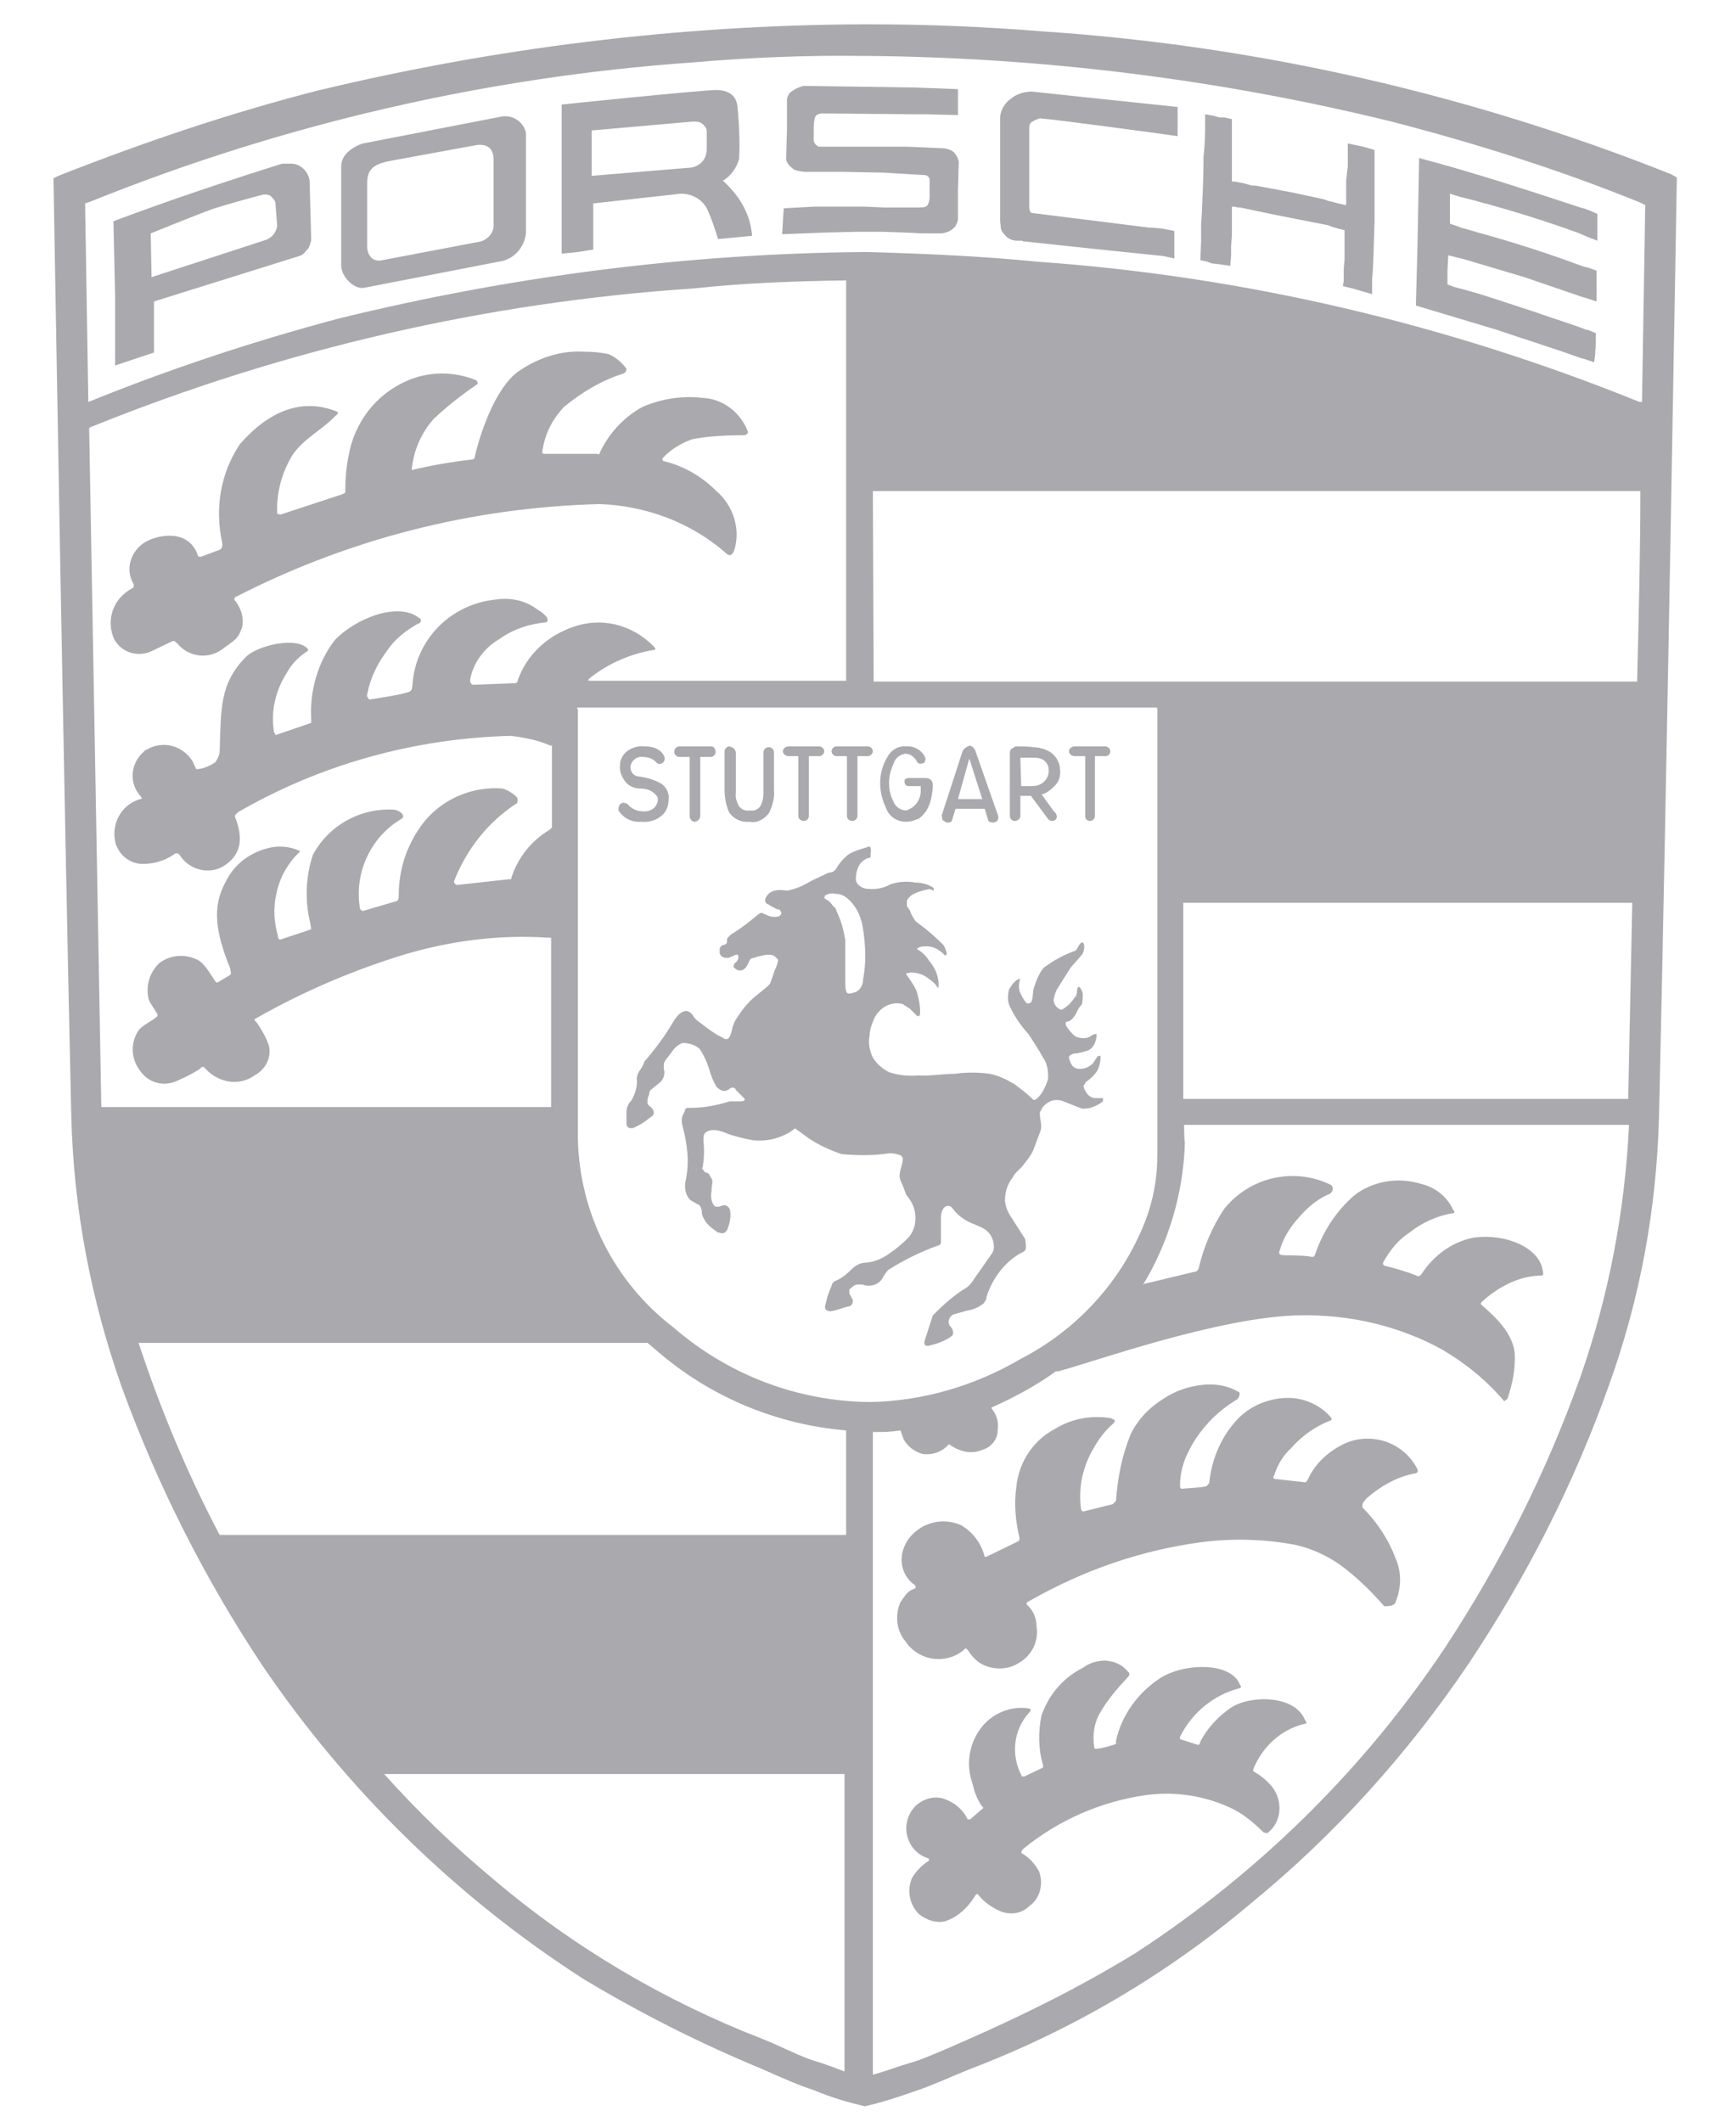 <?xml version="1.0" encoding="utf-8"?>
<!-- Generator: Adobe Illustrator 27.0.0, SVG Export Plug-In . SVG Version: 6.00 Build 0)  -->
<svg version="1.0" id="katman_1" xmlns="http://www.w3.org/2000/svg" xmlns:xlink="http://www.w3.org/1999/xlink" x="0px" y="0px"
	 viewBox="0 0 214.2 261.8" style="enable-background:new 0 0 214.2 261.8;" xml:space="preserve">
<desc>Created with Sketch.</desc>
<path fill="#aaa9ad" d="M106.4,3c-22.7,0.1-45.3,2.9-67.3,8.2C28.2,14,17.6,17.6,7.2,21.7l-0.6,0.3c0,0,1.3,77.5,2.2,115.9
	c0.3,11.3,2.4,22.4,6.2,33.2c4.4,12.1,10.2,23.6,17.3,34.3c10.5,15.5,24,28.7,39.7,38.8c7,4.2,14.3,7.9,21.8,11
	c2.5,1.1,4.7,2.1,6.6,2.7c2.1,0.9,4.2,1.5,6.3,2c2.2-0.5,4.3-1.2,6.3-1.9c2.1-0.7,4.2-1.7,6.7-2.7c12.6-4.8,24.3-11.7,34.6-20.4
	c10.4-8.5,19.4-18.5,26.9-29.6c7.2-10.8,13-22.2,17.3-34.3c3.9-10.8,5.9-21.9,6.2-33.2c0.9-38.5,2.2-115.9,2.2-115.9l-0.7-0.4
	C181.6,11.7,155.5,5.7,129,3.9C121.5,3.3,114.7,3,107.1,3H106.4L106.4,3z M106.4,6.9h0.6c21.8,0.2,43.5,2.9,64.7,8.1
	c10.4,2.7,20.6,5.9,30.7,10l0.6,0.3l-0.4,24.3h-0.3c-23.7-9.6-48.7-15.5-74.2-17.3c-7-0.7-14-1-21-1.2h-0.6
	c-21.8,0.2-43.5,3-64.7,8.2C31.3,42.1,21,45.5,10.9,49.6l-0.4-24.5l0.6-0.2C34.9,15.3,60,9.5,85.5,7.7C92.5,7.1,99.5,6.8,106.4,6.9
	L106.4,6.9z M99.2,10.6c-0.5,0.1-1,0.3-1.4,0.6c-0.4,0.2-0.6,0.6-0.7,1v3.8l-0.1,3.6c0,0.4,0.4,0.9,0.7,1.1c0.4,0.4,0.9,0.4,1.5,0.5
	h4.8l5,0.1l5,0.3c0.4,0,0.6,0.2,0.7,0.5v2c0,0.4,0,0.7-0.2,1.1c-0.1,0.3-0.4,0.4-1,0.4h-4.4l-2.4-0.1h-6.3l-3.7,0.2l-0.2,3.2
	l5.2-0.2l4-0.1h3.2l2.9,0.1l2,0.1h2.2c0.5,0,1.1-0.2,1.5-0.5c0.4-0.3,0.6-0.7,0.7-1.2v-3.6l0.1-3.6c-0.1-0.4-0.3-0.8-0.6-1.1
	c-0.3-0.3-0.7-0.4-1.2-0.5l-4.6-0.2H101l-0.3-0.2c-0.2-0.2-0.3-0.4-0.3-0.6v-1.3c0-0.5,0-1.1,0.2-1.6c0.1-0.2,0.4-0.4,0.9-0.4
	l11.2,0.1h1.6l3.9,0.1v-3.2l-5.2-0.2L99.2,10.6L99.2,10.6z M88.5,11.1c-1.9,0-19.2,1.8-19.2,1.8v18.4l2-0.2l1.9-0.3v-5.7L84,23.9
	c1.4,0,2.7,0.7,3.3,2c0.5,1.1,0.9,2.3,1.3,3.6l4.2-0.4c-0.1-1.2-0.4-2.3-0.9-3.3c-0.6-1.3-1.6-2.5-2.7-3.5c1-0.6,1.7-1.6,2-2.7
	c0.1-2.2,0-4.3-0.2-6.4C90.9,12.2,90.4,11.2,88.5,11.1z M127.3,11.3c-0.9,0-1.9,0.3-2.6,0.9c-0.7,0.5-1.2,1.3-1.3,2.2v12.9l0.1,0.9
	c0.1,0.4,0.3,0.6,0.5,0.8c0.3,0.4,0.7,0.6,1.3,0.7h0.8l0.2,0.1h0.2l8.4,0.9l8.7,0.9l1.3,0.3v-3.4l-1.5-0.3l-1.2-0.1h-0.3l-7.2-0.9
	l-7.2-0.9c-0.1,0-0.3,0-0.4-0.2l-0.1-0.4v-9.8c0-0.4,0-0.7,0.4-0.9c0.3-0.2,0.6-0.3,0.9-0.4c1.6,0.1,15,1.9,17,2.2v-3.6L133.9,12
	L127.3,11.3L127.3,11.3z M148.7,14.1V15c0,1.1,0,2.6-0.2,4.3c0,2.3-0.1,4.6-0.2,6.9l-0.1,1.5v2.2l-0.1,2.2l0.9,0.2l0.5,0.2l0.9,0.1
	l1.4,0.2l0.1-1.3v-1.1l0.1-1.3v-3.6c0.2,0,0.5,0,0.7,0.1h0.3l4.3,0.9l6.6,1.3l0.5,0.2l0.7,0.2l0.8,0.2V32l-0.1,1.2v1.4l-0.1,0.7
	l1.2,0.3l0.7,0.2l0.7,0.2l1,0.3v-1.8c0.2-2.2,0.2-4.5,0.3-7.2v-8.8l-1.4-0.4l-1.9-0.4v2.8l-0.2,1.8v3h-0.1l-0.9-0.2l-0.7-0.2
	l-0.5-0.1l-0.5-0.2l-4.2-0.9l-4.3-0.8h-0.4l-1.1-0.3l-1.1-0.2h-0.3v-7.7l-0.9-0.2h-0.6l-0.7-0.2L148.7,14.1L148.7,14.1z M61.8,14.4
	l-17,3.3c-1.3,0.4-2.7,1.4-2.7,2.8v12.3c0,1.3,1.6,3,2.9,2.7l17-3.3c1.6-0.4,2.7-1.8,2.9-3.4V16.4C64.6,15,63.2,14.1,61.8,14.4
	C61.9,14.4,61.9,14.4,61.8,14.4L61.8,14.4z M85.5,15c0.5,0,0.9,0,1.3,0.4c0.3,0.3,0.4,0.5,0.4,0.9v2.1c0,0.6-0.2,1.2-0.6,1.6
	c-0.4,0.4-1,0.7-1.6,0.7l-6,0.5l-6,0.5v-5.6L85.5,15L85.5,15z M58.8,17.9c1.6-0.2,2.1,0.7,2.1,1.8v7.9c0.1,1-0.6,1.9-1.6,2.2
	l-12.1,2.3c-1.2,0.3-1.9-0.6-1.9-1.7v-7.8c0-1.6,0.7-2.3,2.6-2.7C47.9,19.9,58.8,17.9,58.8,17.9z M175.1,19.5l-0.2,10.8l-0.2,7.4
	l10,3c3.2,1.1,6.8,2.2,10.4,3.5l0.4,0.1l1.2,0.4c0.2-1.3,0.2-2.3,0.2-3.6l-1-0.4h-0.2l-0.2-0.1c-1.8-0.7-3.9-1.3-5.8-2l-6.1-2
	l-1.3-0.4l-1.4-0.4l-1.5-0.4l-0.8-0.3v-1.8l0.1-1.8l2,0.5l7.4,2.2l7,2.4l0.7,0.2l1.2,0.4v-3.8l-1.1-0.4l-0.5-0.1
	c-4.3-1.6-8.6-3-13-4.2l-1-0.3l-1.1-0.3l-0.5-0.2l-0.9-0.3v-3.7l1.3,0.4l1.6,0.4l1.4,0.4h0.1c3.9,1.1,7.8,2.3,11.6,3.7l0.9,0.4
	l1.3,0.5v-3.3l-0.9-0.4l-0.8-0.3h-0.1C188.6,23.5,181.9,21.3,175.1,19.5z M36,20.2h-1.2c-7,2.2-13.9,4.5-20.8,7.1l0.2,9.2v8.6
	l4.8-1.6v-6.3l17.9-5.6c0.4-0.1,0.7-0.4,0.9-0.7c0.3-0.2,0.4-0.6,0.5-0.9c0-0.1,0.1-0.3,0.1-0.4l-0.2-7.3c-0.1-0.7-0.5-1.4-1.2-1.8
	C36.7,20.3,36.3,20.2,36,20.2z M32.5,24h0.2c0.4,0,0.7,0.1,0.9,0.4c0.3,0.3,0.4,0.5,0.4,0.9l0.2,2.6c-0.1,0.5-0.3,0.9-0.6,1.2
	c-0.3,0.3-0.7,0.5-1.1,0.6l-13.8,4.5l-0.1-5.4c0,0,5.4-2.2,7.6-3C28.3,25.1,32.5,24,32.5,24z M104.4,34.6V84H72.8
	c-0.4,0-0.2-0.2,0.2-0.5c2.2-1.7,4.8-2.8,7.6-3.3c0.3,0,0.4-0.1,0-0.5c-2.7-2.7-6.5-3.6-10-2.3c-3.1,1.1-5.6,3.4-6.7,6.5
	c0,0.3-0.2,0.4-0.4,0.4l-5.1,0.2c-0.3,0-0.4-0.4-0.4-0.6c0.4-2.2,1.8-4,3.7-5.1c1.7-1.2,3.6-1.8,5.6-2h0.1c0.2-0.1,0.2-0.4,0.1-0.6
	c-0.3-0.4-0.7-0.7-1.2-1C64.7,74,62.8,73.7,61,74c-5.4,0.6-9.7,4.9-10.1,10.4c-0.1,0.6,0,0.8-0.5,1c-1.3,0.4-3.5,0.7-4.7,0.9
	c-0.2,0.1-0.5-0.4-0.4-0.6c0.4-2.1,1.3-3.9,2.6-5.6c0.9-1.3,2.2-2.3,3.6-3.1c0.4-0.1,0.5-0.4,0.4-0.6c-2.7-2.4-8.3,0.1-10.6,2.6
	c-2.1,2.7-3.1,6.3-2.9,9.7v0.5L34,90.7l-0.2-0.4c-0.4-2.6,0.2-5.1,1.6-7.3c0.6-1.1,1.5-2,2.6-2.7v-0.2c-1.3-1.6-6.1-0.5-7.6,0.9
	c-3.4,3.4-3.1,6.6-3.3,11.8c0,0.3-0.4,1.2-0.6,1.3c-0.6,0.4-1.3,0.7-2,0.8h-0.3l-0.4-0.9c-1.2-2-3.7-2.7-5.7-1.5
	c-0.2,0-0.3,0.2-0.4,0.3c-1.6,1.4-1.8,3.8-0.4,5.4c0.2,0.2,0.3,0.4,0,0.4c-2.4,0.7-3.7,3.2-3,5.6c0,0.1,0,0.1,0.1,0.2
	c0.5,1.3,1.8,2.2,3.2,2.2c1.4,0,2.8-0.4,3.9-1.2c0.2-0.2,0.4-0.1,0.6,0c1.2,2,3.8,2.6,5.6,1.4c1.8-1.2,2.5-3,1.3-6
	c-0.1-0.2,0.2-0.4,0.4-0.6c10.2-5.9,21.8-9.1,33.6-9.4c1.7,0.2,3.3,0.5,4.9,1.2h0.2v10.1l-0.3,0.3c-2.2,1.3-3.9,3.4-4.7,5.9
	c0,0.2,0,0.2-0.4,0.2l-6.3,0.7c-0.2,0-0.4-0.3-0.4-0.4c1.5-3.9,4.2-7.4,7.8-9.7c0.1-0.2,0.1-0.5,0-0.7c-0.5-0.5-1.1-0.9-1.8-1.1
	c-3.6-0.3-7.2,1.2-9.5,3.9c-2.2,2.7-3.3,5.9-3.3,9.3c0,0.3,0,0.6-0.3,0.7l-4.1,1.2c-0.2,0-0.4-0.2-0.4-0.4c-0.7-4.4,1.4-8.8,5.2-11
	c0.5-0.4-0.4-1.1-1.1-1.1c-4.1-0.2-8,2-9.9,5.6c-0.9,2.7-1,5.7-0.3,8.5c0,0.3,0.2,0.7,0,0.7l-3.6,1.2c-0.2,0.1-0.4,0-0.4-0.4
	c-0.5-1.7-0.6-3.5-0.2-5.2c0.4-2,1.4-3.8,2.9-5.2V105c-1.3-0.6-2.8-0.7-4.1-0.3c-2.2,0.6-4,2-5,4c-1.8,3.2-1.3,6.3,0.5,10.8
	c0,0.3,0.2,0.6,0,0.8l-1.5,0.9c-0.1,0.1-0.3,0-0.4-0.2c-0.6-0.9-1.3-2.2-2.2-2.6c-1.5-0.7-3.2-0.6-4.6,0.4c-1.3,1.2-1.8,3-1.3,4.7
	l1,1.6c0.1,0.1,0,0.4-0.1,0.4c-0.6,0.5-1.5,0.9-2.1,1.5c-1.1,1.5-1.1,3.5,0,5c1,1.6,3,2.2,4.8,1.3c0.9-0.4,1.7-0.8,2.5-1.3
	c0.3-0.2,0.4-0.5,0.7-0.3c0.6,0.7,1.4,1.3,2.4,1.6c1.3,0.4,2.7,0.2,3.8-0.6c1.3-0.7,2.1-2.1,1.8-3.6c-0.3-1-0.9-2-1.5-2.9
	c-0.4-0.4-0.4-0.4,0-0.6c5.6-3.2,11.7-5.8,17.8-7.7c5.9-1.8,12-2.6,18.1-2.2h0.4v20.9H12.5l-1.5-83.8l0.2-0.1
	c23.7-9.6,48.8-15.4,74.3-17.1C92,34.9,98,34.7,104.4,34.6z M72.2,43.4c-2.9-0.2-5.7,0.7-8.2,2.4c-3,2.1-4.9,8.2-5.4,10.5
	c0,0.2-0.1,0.4-0.4,0.4c-2.5,0.3-4.9,0.7-7.4,1.3c0.2-2.4,1.2-4.6,2.7-6.3c1.7-1.6,3.5-3,5.4-4.3c0.1-0.1,0-0.4-0.2-0.5
	c-2.7-1.1-5.8-1.1-8.5,0.1c-3.9,1.7-6.5,5.2-7.2,9.3c-0.3,1.4-0.4,3-0.4,4.5l-0.4,0.2l-7.6,2.5l-0.4-0.1c-0.1-2.5,0.5-4.9,1.8-7.1
	c1.3-2.1,3.7-3.2,5.4-5c0.2-0.1,0.4-0.4,0.2-0.5c-4.4-1.8-8.5,0-12,4c-2.4,3.6-3.1,7.9-2.2,12.1c0.1,0.4,0,0.7-0.2,0.9l-2.4,0.9
	c-0.2,0-0.4,0-0.4-0.2c-1.1-3.2-4.8-2.6-6.5-1.6c-1.8,1.1-2.5,3.4-1.4,5.2c0,0.3,0,0.4-0.2,0.5c-2.3,1.2-3.3,3.9-2.2,6.3
	c0.9,1.6,2.8,2.2,4.5,1.5l2.7-1.3h0.3c0,0,0,0.2,0.2,0.2c1.4,1.8,4,2.2,5.9,0.6c1.2-0.9,1.7-1,2.2-2.6c0.2-1.2-0.2-2.3-0.9-3.2
	c-0.2,0,0-0.4,0-0.4c14-7.2,29.3-11.1,45-11.5c5.6,0.2,11.1,2.2,15.4,5.9c0.2,0.2,0.4,0.4,0.7,0.4c0.3-0.1,0.4-0.4,0.5-0.6
	c0.8-2.6-0.1-5.5-2.2-7.3c-1.8-1.8-4-3.1-6.5-3.7c-0.2,0-0.2-0.4-0.1-0.4c0.9-1,2.2-1.8,3.6-2.3c2.1-0.4,4.2-0.5,6.5-0.5
	c0.1,0,0.4-0.2,0.4-0.4c-0.9-2.4-3.1-4.1-5.6-4.2c-2.5-0.3-5.1,0.1-7.4,1.1c-2.4,1.3-4.3,3.4-5.4,5.9L73.7,56h-6.5
	c-0.1,0-0.3,0-0.3-0.2c0.3-2.2,1.2-4,2.7-5.6c2.2-1.8,4.7-3.3,7.3-4.1c0.3-0.1,0.4-0.4,0.4-0.6c-0.6-0.8-1.3-1.4-2.2-1.8
	C74.2,43.5,73.2,43.4,72.2,43.4L72.2,43.4z M202.5,52.8v4.8h-0.8h0.8V52.8z M107.7,60.6h94.7c0,7.4-0.2,15.2-0.4,23.5h-94.2
	L107.7,60.6L107.7,60.6z M71.2,87.3h71.4c0.2,0,0.2,0.1,0.2,0.2v55c0,2.9-0.5,5.6-1.5,8.2c-2.9,7.4-8.4,13.4-15.4,17
	c-5.6,3.3-12.1,5.2-18.6,5.3c-9-0.1-17.5-3.4-24.2-9.2c-7.3-5.6-11.6-14.1-11.8-23.3V87.6L71.2,87.3z M146,87.5v0.4V87.5z
	 M201.9,87.5l-0.4,20.6h-0.8h0.9C201.6,108.1,201.9,87.5,201.9,87.5z M119.7,92c-0.4,0.1-0.9,0.4-1,0.9l-2.5,7.7l0.1,0.6l0.5,0.3
	c0.4,0,0.6,0,0.7-0.4l0.4-1.3h3.6l0.4,1.3c0,0.3,0.4,0.4,0.6,0.4c0.2,0,0.5-0.1,0.6-0.3c0.1-0.2,0.1-0.5,0-0.7l-2.7-7.7
	C120.3,92.4,120,92.1,119.7,92L119.7,92z M97.3,92.1c-0.4,0-0.7,0.3-0.7,0.6s0.3,0.6,0.7,0.6h1.2v7.4c0,0.4,0.4,0.6,0.7,0.6
	s0.6-0.3,0.6-0.6v-7.4h1.3c0.3,0,0.6-0.3,0.6-0.6s-0.3-0.6-0.6-0.6C101,92.1,97.3,92.1,97.3,92.1z M103.2,92.1
	c-0.3,0-0.6,0.3-0.6,0.6s0.3,0.6,0.6,0.6h1.3v7.4c0,0.4,0.4,0.6,0.7,0.6s0.6-0.3,0.6-0.6v-7.4h1.3c0.3,0,0.6-0.3,0.6-0.6
	s-0.3-0.6-0.6-0.6H103.2z M111.8,92.1c-1-0.1-1.9,0.5-2.3,1.3c-0.6,1-0.9,2.1-0.9,3.2c0,1.2,0.3,2.2,0.8,3.3
	c0.4,0.9,1.3,1.5,2.4,1.5c0.6,0,1.1-0.2,1.6-0.4c0.8-0.6,1.3-1.5,1.5-2.5c0.1-0.5,0.2-1.1,0.2-1.6c0-0.4-0.2-0.9-0.9-0.9h-2
	c-0.5,0-0.6,0.2-0.6,0.4c0,0.4,0.2,0.6,0.5,0.6h1.5v0.4c0.1,1.2-0.7,2.3-1.8,2.6c-0.7,0-1.4-0.5-1.6-1.2c-0.4-0.7-0.5-1.5-0.5-2.3
	c0-0.9,0.3-1.7,0.6-2.4c0.2-0.6,0.8-1,1.4-1.1c0.6,0,1.1,0.4,1.4,0.9c0.1,0.3,0.4,0.4,0.7,0.3c0.3,0,0.4-0.4,0.4-0.6
	C113.9,92.7,112.9,92,111.8,92.1z M132.6,92.1c-0.4,0-0.7,0.3-0.7,0.6s0.3,0.6,0.7,0.6h1.3v7.4c0,0.4,0.3,0.6,0.6,0.6
	s0.6-0.3,0.6-0.6v-7.4h1.3c0.4,0,0.6-0.3,0.6-0.6s-0.3-0.6-0.6-0.6H132.6z M79.6,92.1c-0.7-0.1-1.5,0.1-2.1,0.5
	c-0.6,0.4-1,1.1-1,1.8c-0.1,0.7,0.2,1.5,0.7,2.1c0.4,0.5,1.1,0.8,1.8,0.8c0.9,0,1.6,0.3,2.1,1c0.2,0.4,0,0.9-0.3,1.3
	c-0.4,0.4-1,0.6-1.6,0.5c-0.6,0-1.2-0.3-1.6-0.7c-0.2-0.3-0.6-0.4-0.9-0.3c-0.4,0.2-0.4,0.7-0.4,0.9c0.6,0.9,1.6,1.5,2.8,1.4
	c1,0.1,2-0.2,2.7-0.9c0.5-0.5,0.7-1.2,0.7-1.9c0.1-0.7-0.3-1.5-0.9-1.9c-0.9-0.5-1.9-0.8-2.9-0.9c-0.6-0.1-1-0.7-0.9-1.3
	c0.2-0.8,0.9-1.2,1.5-1.1c0.6,0,1.3,0.2,1.7,0.7c0.4,0.4,1,0,1-0.4C82.1,93.3,81.5,92.1,79.6,92.1z M83.8,92.1
	c-0.3,0-0.6,0.3-0.6,0.6c0,0,0,0.1,0,0.1c0,0.3,0.3,0.6,0.6,0.6h1.3v7.3c0,0.4,0.3,0.7,0.6,0.7c0.4,0,0.7-0.4,0.7-0.7v-7.3h1.3
	c0.3,0,0.6-0.3,0.6-0.6c0-0.3-0.2-0.7-0.5-0.7c0,0-0.1,0-0.1,0H83.8z M125.3,92.1l-0.5,0.3c-0.1,0.1-0.2,0.3-0.2,0.4v7.8
	c0,0.4,0.2,0.6,0.5,0.7h0.1c0.4,0,0.7-0.3,0.7-0.6v-2.5h1.3l2,2.7c0.2,0.3,0.4,0.4,0.6,0.4c0.4,0,0.6-0.3,0.6-0.5
	c0-0.2-0.1-0.5-0.3-0.6l-1.6-2.2h0.2c0.5-0.2,0.9-0.5,1.3-0.9c0.6-0.5,0.9-1.3,0.8-2.1c0-0.9-0.5-1.7-1.2-2.2
	c-0.7-0.4-1.4-0.6-2.2-0.6C127.4,92.1,125.3,92.1,125.3,92.1z M90,92.1c-0.3,0-0.6,0.3-0.6,0.6c0,0,0,0.1,0,0.1v4.7
	c0,0.9,0.2,2,0.6,2.8c0.6,0.8,1.5,1.2,2.5,1.1c0.9,0.2,1.8-0.3,2.4-1.1c0.4-0.9,0.7-1.8,0.6-2.8v-4.7c0-0.3-0.3-0.6-0.6-0.6
	c0,0-0.1,0-0.1,0c-0.3,0-0.6,0.3-0.6,0.6v5c0,0.6-0.1,1.2-0.4,1.7c-0.3,0.4-0.8,0.6-1.3,0.5c-0.5,0.1-1-0.1-1.3-0.5
	c-0.3-0.5-0.5-1.1-0.4-1.7v-5C90.7,92.5,90.5,92.2,90,92.1C90.1,92.2,90,92.2,90,92.1L90,92.1z M125.9,93.5h1.7c0.5,0,1,0.1,1.3,0.4
	c0.4,0.4,0.5,0.7,0.5,1.2c0,1.1-0.9,1.9-2,1.9H126L125.9,93.5L125.9,93.5z M119.6,93.6l1.6,5h-3L119.6,93.6z M107.1,104.5
	c-0.9,0.3-1.8,0.5-2.5,1c-0.6,0.5-1.1,1.1-1.5,1.8c-0.1,0.1-0.2,0.2-0.4,0.3l-0.5,0.1l-1.9,0.9c-0.6,0.3-1.2,0.7-1.8,0.9
	c-0.5,0.2-0.9,0.3-1.4,0.4c-1.1-0.2-2.3-0.1-2.7,1.1c0,0.3,0.1,0.5,0.4,0.6c0.2,0.1,0.3,0.2,0.5,0.3l0.6,0.3c0.2,0,0.3,0,0.4,0.2
	l0.1,0.2v0.1c0,0.2-0.3,0.4-0.4,0.4c-0.6,0.1-1.1,0-1.6-0.3h-0.1c-0.2-0.2-0.5-0.2-0.7,0c-1.1,0.9-2.2,1.8-3.4,2.5l-0.4,0.4
	l-0.1,0.2v0.3c0,0.3-0.3,0.4-0.5,0.4c-0.2,0.1-0.4,0.3-0.4,0.5v0.5c0.1,0.4,0.4,0.6,0.9,0.6h0.2l0.9-0.4H91l0.1,0.1v0.4
	c-0.1,0.2-0.2,0.4-0.4,0.5c-0.2,0.3-0.3,0.5,0,0.7c0.4,0.4,1,0.3,1.3-0.1c0.2-0.2,0.3-0.5,0.4-0.7c0.1-0.3,0.3-0.5,0.6-0.5
	c0.5-0.2,1.1-0.3,1.6-0.4c0.4,0,0.8,0,1.1,0.3l0.3,0.3v0.2c-0.1,0.4-0.2,0.7-0.4,1.1l-0.3,0.9l-0.3,0.8l-0.4,0.4l-1.6,1.3
	c-0.9,0.8-1.5,1.6-2.2,2.7c-0.2,0.3-0.3,0.6-0.4,0.9c-0.2,0.9-0.4,2-1.3,1.3c-0.9-0.4-1.8-1.1-2.7-1.8c-0.3-0.2-0.7-0.5-0.9-0.9
	c-0.9-1.3-2,0-2.5,0.9c-1,1.7-2.2,3.3-3.5,4.8c-0.1,0.4-0.3,0.7-0.5,1c-0.3,0.4-0.5,0.9-0.4,1.4c0,0.9-0.3,1.7-0.7,2.4
	c-0.4,0.4-0.6,0.9-0.6,1.4v1.4c0,0.4,0.2,0.6,0.5,0.6h0.3c0.7-0.3,1.4-0.7,2.1-1.3l0.3-0.2c0.2-0.2,0.2-0.5,0.1-0.7l-0.1-0.2
	l-0.2-0.2c-0.1-0.1-0.3-0.2-0.4-0.4v-0.6l0.2-0.6c0-0.2,0.1-0.5,0.3-0.6l1.1-0.9c0.4-0.4,0.6-1.1,0.4-1.6v-0.5
	c0-0.3,0.1-0.4,0.3-0.7l0.7-0.9c0.3-0.5,0.8-0.9,1.3-1.1c0.8,0,1.5,0.2,2.1,0.7c0.5,0.7,0.9,1.6,1.2,2.5c0.2,0.8,0.5,1.5,0.9,2.2
	c0.4,0.4,0.9,0.7,1.4,0.4l0.3-0.2l0.2-0.1c0.2,0,0.4,0,0.5,0.3l0.9,0.9c0.4,0.3,0.1,0.5-0.3,0.5h-1.4c-1.5,0.5-3.2,0.8-4.8,0.8h-0.3
	c-0.3,0-0.4,0.2-0.4,0.4l-0.1,0.2l-0.2,0.4c-0.1,0.4-0.1,0.8,0,1.2c0.6,2.2,0.9,4.5,0.4,6.8c-0.2,0.9,0,1.8,0.6,2.4l0.7,0.4l0.4,0.2
	c0.2,0.3,0.3,0.5,0.3,0.9c0,0.4,0.3,0.9,0.5,1.2c0.4,0.5,0.9,0.9,1.5,1.3h0.2c0.4,0.2,0.7,0,0.9-0.3c0.3-0.7,0.5-1.5,0.4-2.3
	c0-0.4-0.3-0.7-0.7-0.8l-0.4,0.1l-0.3,0.1h-0.4c-0.2-0.1-0.3-0.3-0.4-0.5c-0.2-0.5-0.2-1-0.1-1.5v-0.3l0.1-0.7c0-0.2,0-0.4-0.2-0.6
	c-0.2-0.4-0.2-0.5-0.5-0.6c-0.2,0-0.3-0.1-0.4-0.3c-0.2-0.2-0.2-0.3-0.1-0.4c0.2-1.1,0.2-2.2,0.1-3.3c0-0.4,0-0.7,0.2-0.9
	c0.8-0.7,2.1-0.2,2.8,0.1c1.1,0.4,2.1,0.6,3.1,0.8c1.8,0.2,3.6-0.3,5-1.3c0.1-0.1,0.1-0.2,0.3-0.1l1.5,1.1c1.3,0.9,2.7,1.5,4.1,2
	c2,0.2,3.9,0.2,6-0.1c0.4,0,1,0.1,1.4,0.3l0.2,0.3c0,0.8-0.4,1.4-0.4,2.2c0,0.4,0.2,0.8,0.4,1.2l0.4,1.1l0.3,0.4
	c1.1,1.4,1.2,3.5,0,4.9c-0.7,0.7-1.5,1.4-2.4,2c-0.8,0.6-1.8,1-2.8,1.1c-0.7,0-1.3,0.3-1.8,0.8c-0.6,0.6-1.2,1.1-1.9,1.4
	c-0.3,0.1-0.6,0.4-0.6,0.7c-0.4,0.8-0.6,1.6-0.8,2.5c-0.1,0.4,0.3,0.6,0.7,0.6c0.7-0.1,1.4-0.4,2.2-0.6c0.4,0,0.6-0.5,0.5-0.9
	l-0.1-0.1l-0.3-0.6v-0.5c0.2-0.1,0.3-0.3,0.5-0.4c0.2-0.2,0.5-0.2,0.7-0.2h0.4c1,0.4,2.2,0,2.6-1c0,0,0,0,0,0
	c0.2-0.3,0.4-0.6,0.6-0.8c1.9-1.2,3.9-2.2,6.1-3c0.2,0,0.4-0.2,0.4-0.4v-3.1c0-0.5,0.2-1.4,0.9-1.4c0.3,0,0.5,0.2,0.6,0.4
	c0.7,0.9,1.6,1.5,2.7,1.9l0.9,0.4c0.8,0.4,1.3,1.1,1.4,2c0.1,0.5,0,0.9-0.3,1.3l-2.1,3c-0.3,0.5-0.7,1-1.3,1.3
	c-1.4,0.9-2.6,2-3.8,3.2l-1,3.1c-0.2,0.6,0.2,0.8,0.7,0.6c0.9-0.2,1.6-0.5,2.3-0.9l0.4-0.3c0.1-0.1,0.1-0.3,0.1-0.4
	c0-0.3-0.2-0.6-0.4-0.8c-0.2-0.3-0.2-0.7,0-1c0.1-0.2,0.3-0.3,0.4-0.4l1.8-0.5c0.7-0.1,1.4-0.4,2-0.9c0.1-0.2,0.2-0.3,0.3-0.5v-0.2
	c0.7-2.3,2.3-4.5,4.5-5.6c0.3-0.1,0.4-0.4,0.4-0.7l-0.1-0.9l-1.6-2.5c-0.5-0.7-0.8-1.4-0.9-2.2c0-0.9,0.2-1.7,0.6-2.4l0.4-0.6
	c0.3-0.6,0.9-0.9,1.3-1.5c0.4-0.5,0.9-1.1,1.2-1.8l0.9-2.4c0.2-0.7-0.1-1.4-0.1-2.1c0-0.3,0.2-0.4,0.3-0.7c0.3-0.4,0.7-0.7,1.2-0.9
	c0.5-0.1,1-0.1,1.4,0.1l2.3,0.9c0.4,0,0.9,0,1.3-0.2c0.4-0.1,0.9-0.4,1.3-0.7v-0.4h-1.1c-0.4-0.1-0.7-0.3-0.9-0.6
	c-0.2-0.3-0.4-0.6-0.4-0.9l0.3-0.5c0.6-0.4,1.1-0.9,1.4-1.4c0.3-0.6,0.4-1.2,0.4-1.8h-0.3c-0.4,0.4-0.5,0.9-1,1.2
	c-0.4,0.3-0.9,0.4-1.3,0.4c-0.3,0-0.6-0.1-0.9-0.4c-0.2-0.3-0.3-0.6-0.4-0.9c-0.1-0.4,0.4-0.5,0.6-0.6c0.6,0,1.2-0.2,1.8-0.4
	c0.4-0.2,0.6-0.5,0.8-0.9c0.1-0.3,0.2-0.6,0.2-0.9c0-0.2,0-0.3-0.1-0.2c-0.4,0-0.6,0.3-0.9,0.4c-0.5,0.2-1.1,0.1-1.6-0.1
	c-0.5-0.4-0.9-0.9-1.2-1.4v-0.4c0.6,0,1.1-0.6,1.4-1.3l0.2-0.4l0.4-0.5c0.1-0.4,0.1-0.8,0.1-1.2c0-0.3-0.2-0.7-0.4-0.9H133
	c-0.2,0.4,0,0.9-0.4,1.3c-0.3,0.4-0.6,0.8-1,1.1c-0.3,0.2-0.5,0.4-0.7,0.4c-0.5-0.2-0.8-0.6-0.9-1.1c0-0.4,0.2-1,0.4-1.4l1.7-2.7
	l1.4-1.6c0.3-0.4,0.4-1.3,0.1-1.5c-0.4-0.1-0.6,0.8-0.9,1c-1.4,0.5-2.7,1.2-3.9,2.1c-0.6,0.7-0.9,1.5-1.2,2.4
	c-0.2,0.5-0.1,1.2-0.3,1.7c0,0.2-0.4,0.4-0.6,0.3c-0.4-0.4-0.7-1-0.9-1.5c-0.1-0.4-0.1-0.8,0-1.3c0.1-0.2,0-0.3-0.1-0.2
	c-0.6,0.3-0.9,0.8-1.2,1.3c-0.2,0.8-0.2,1.6,0.2,2.3c0.6,1.2,1.3,2.2,2.2,3.2c0.6,0.9,1.3,2,1.8,2.9c0.5,0.7,0.7,1.7,0.6,2.7
	c-0.3,0.9-0.7,1.8-1.4,2.4c0,0-0.3,0.2-0.4,0.1c-0.7-0.7-1.5-1.3-2.3-1.9c-1-0.6-2-1.1-3.1-1.3c-1.4-0.2-2.9-0.2-4.3,0
	c-1.5,0-3,0.3-4.5,0.2c-1.2,0.1-2.4,0-3.6-0.4c-0.8-0.4-1.5-1-2-1.8c-0.4-0.8-0.6-1.8-0.4-2.7c0-0.8,0.3-1.5,0.6-2.2
	c0.3-0.6,0.8-1.1,1.3-1.4c0.7-0.4,1.5-0.5,2.2-0.3l0.9,0.6c0.3,0.3,0.6,0.6,0.9,0.9l0.3-0.1c0.1-1-0.1-2-0.4-3
	c-0.3-0.7-0.8-1.4-1.3-2.1c0-0.2,0.4-0.1,0.5-0.2c0.8,0,1.6,0.2,2.2,0.7c0.4,0.3,0.9,0.6,1.2,1.2l0.1-0.1c0.1-1.2-0.4-2.4-1.2-3.3
	c-0.3-0.5-0.8-1-1.3-1.3c-0.4-0.1,0.2-0.4,0.5-0.4c0.6-0.1,1.3,0,1.8,0.3l0.6,0.4l0.4,0.4c0.1,0,0.3-0.2,0.2-0.3
	c-0.1-0.4-0.2-0.7-0.4-1c-0.9-0.9-1.9-1.8-3-2.6l-0.4-0.3c-0.3-0.4-0.6-0.9-0.7-1.3l-0.4-0.6v-0.7c0.4-0.6,0.6-0.7,1.3-1
	c0.5-0.2,1-0.3,1.5-0.4l0.5,0.2c0,0,0.1-0.3-0.1-0.4c-0.6-0.4-1.4-0.6-2.2-0.6c-1-0.2-2-0.1-3,0.2c-0.7,0.4-1.5,0.6-2.2,0.6
	c-0.5,0-1.1,0-1.5-0.3c-0.3-0.2-0.6-0.5-0.6-0.9c0-0.5,0.1-1.2,0.4-1.7c0.2-0.4,0.6-0.7,1-0.9c0.4,0,0.5-0.2,0.4-0.4
	C107.6,104.3,107.2,104.4,107.1,104.5L107.1,104.5z M103.2,110.3c0.5,0,0.9,0.2,1.3,0.5c1.2,1,1.8,2.4,2,3.9c0.3,2,0.4,4.1,0,6.1
	c0,0.7-0.3,1.3-0.9,1.6c-0.3,0.1-0.6,0.2-0.9,0.2c-0.3,0-0.4-0.5-0.4-1.3V116c-0.2-1.2-0.5-2.4-1.1-3.6c0-0.3-0.2-0.4-0.4-0.6
	l-0.4-0.5c-0.2-0.2-0.5-0.3-0.7-0.5l0.1-0.3C102.3,110.2,102.7,110.2,103.2,110.3L103.2,110.3z M146,111.4h55.4l-0.5,24.2H146
	C146,135.6,146,111.4,146,111.4z M146.1,138.8H201c-0.5,10.6-2.5,21.1-6,31.1c-4.2,11.8-9.8,22.9-16.7,33.4
	c-10,15-23,27.8-38.2,37.7c-6.7,4.1-13.7,7.6-21,10.8c-2.3,1-4.5,2-6.3,2.6c-2.1,0.6-3.9,1.3-5.1,1.6v-79.3c1.2,0,2.2,0,3.4-0.2
	l0.4,1.1c0.5,0.9,1.3,1.5,2.3,1.8c1.3,0.2,2.5-0.3,3.3-1.2c1.2,0.9,2.7,1.3,4.1,0.7c1.1-0.3,1.9-1.3,1.9-2.4c0.1-0.8,0-1.5-0.4-2.2
	l-0.4-0.6c2.9-1.3,5.5-2.7,8-4.5h0.3c3.9-1,20-6.8,29.9-6.9c6.1-0.1,12.1,1.3,17.4,4.2c2.9,1.7,5.5,3.8,7.7,6.4l0.4-0.3
	c0.6-1.8,1-3.6,0.9-5.6c-0.3-3-3.3-5.2-4.2-6.1c0,0,0-0.2,0.3-0.4c0.3-0.3,0.7-0.6,1.1-0.9c1.8-1.3,3.9-2.2,6.1-2.2
	c0.3,0,0.2-0.4,0.1-0.9c-0.6-2.6-4.5-4.3-8.4-3.8c-2.7,0.5-5,2.2-6.5,4.5c-0.1,0.2-0.5,0.4-0.6,0.2c-1.3-0.5-2.6-0.9-3.9-1.2
	c-0.4-0.1-0.2-0.5-0.2-0.5c0.8-1.4,1.8-2.7,3.2-3.6c1.5-1.2,3.4-2.1,5.4-2.4c0.2,0,0.2-0.3,0-0.4c-0.7-1.6-2.2-2.8-3.9-3.2
	c-2.8-0.9-6-0.4-8.3,1.4c-2.2,1.9-3.9,4.5-4.8,7.2c-0.1,0.3-0.2,0.4-0.4,0.4c-1.1-0.3-3.7-0.1-3.9-0.3c-0.2,0-0.2-0.4-0.1-0.5
	c0.4-1.5,1.3-2.9,2.3-4c1.1-1.3,2.4-2.4,3.9-3l0.2-0.2c0.2-0.3,0.2-0.7-0.1-0.9c0,0,0,0,0,0c-4.5-2.2-9.9-1-13.1,2.9
	c-1.5,2.2-2.6,4.8-3.2,7.4c0,0.1-0.2,0.4-0.4,0.4l-5.4,1.3l-0.9,0.2l-0.2,0.2c3.2-5.3,5-11.3,5.2-17.6
	C146.1,140.6,146.1,138.8,146.1,138.8z M72,147.5c0.3,1.2,0.9,2.3,1.3,3.5L72,147.5z M78.1,160.2c7.1,8.9,17.7,14.1,29,14.3
	c8.7-0.1,17.1-3.3,23.7-9c-6.6,5.6-15,8.7-23.7,8.8C95.8,174.1,85.2,169,78.1,160.2z M76.1,163.1h1.1H76.1z M17.1,165.7h62.8
	l1.3,1.1c6.5,5.6,14.7,9,23.2,9.7v12.9H27.1C23.1,181.8,19.8,173.9,17.1,165.7L17.1,165.7z M148.2,170.9c-1.6,0.2-3.1,0.7-4.5,1.6
	c-1.8,1.1-3.3,2.6-4.2,4.5c-1.1,2.7-1.6,5.4-1.8,8.2l-0.4,0.4l-3.6,0.9c0,0-0.2,0-0.3-0.2c-0.4-2.7,0.2-5.4,1.6-7.7
	c0.6-1.1,1.4-2.1,2.3-2.9c0.2-0.1,0.3-0.4,0.2-0.5l-0.4-0.2c-2.3-0.4-4.8,0-6.9,1.3c-2.7,1.4-4.5,4.1-4.8,7.2
	c-0.3,2.1-0.1,4.2,0.4,6.3c0,0.1,0,0.3-0.2,0.4l-3.9,1.9h-0.2c-0.4-1.6-1.4-3-2.9-3.9c-1.6-0.7-3.3-0.6-4.8,0.2
	c-1,0.6-1.8,1.4-2.2,2.4c-0.8,1.8-0.2,3.8,1.3,4.8c0,0.1,0.2,0.3,0,0.4c-1,0.4-1,0.6-1.8,1.7c-0.7,1.6-0.5,3.5,0.6,4.8
	c1.5,2.3,4.6,2.9,6.8,1.4c0.2-0.1,0.4-0.3,0.6-0.5c0,0,0.2,0,0.3,0.2c0.4,0.6,0.9,1.2,1.5,1.6c1.5,0.9,3.4,0.9,4.8,0
	c1.6-0.9,2.5-2.7,2.2-4.5c0-1-0.4-2-1.2-2.7c-0.1-0.2,0-0.3,0.4-0.5c6.5-3.7,13.6-6.2,21.1-7.2c3.8-0.5,7.7-0.4,11.5,0.3
	c2.4,0.5,4.8,1.7,6.7,3.3c1.6,1.3,3,2.7,4.4,4.3c0.4,0,0.9,0,1.3-0.3c0.8-1.8,0.9-3.8,0.1-5.6c-0.9-2.4-2.3-4.5-4.1-6.3v-0.2
	c0-0.4,0.2-0.5,0.5-0.9c1.7-1.5,3.8-2.7,6-3.1c0.3,0,0.4-0.3,0.3-0.5c-1.6-3.2-5.4-4.6-8.7-3.3c-2.1,0.9-3.9,2.5-4.8,4.5
	c-0.1,0.2-0.3,0.5-0.4,0.4l-3.6-0.4c-0.4,0-0.3-0.4-0.2-0.4c0.4-1.3,1.1-2.5,2.1-3.4c1.3-1.5,3-2.7,4.8-3.4c0.2,0,0.2-0.2,0.2-0.3
	c-1.2-1.5-3.1-2.4-5-2.5c-2.4-0.1-4.8,0.8-6.5,2.5c-2.1,2.2-3.3,5-3.6,8c-0.2,0.2-0.3,0.4-0.4,0.4c-0.9,0.2-2,0.2-3,0.3
	c-0.2,0-0.2-0.3-0.2-0.4c0-1.5,0.4-3,1.1-4.3c1.3-2.6,3.4-4.8,5.9-6.3c0.4-0.3,0.4-0.9,0.3-0.9C151.4,170.9,149.8,170.7,148.2,170.9
	L148.2,170.9z M104.3,192.4L104.3,192.4l0.1,23.5L104.3,192.4z M136.4,204.9c-1,0-2,0.3-2.8,0.9c-2.4,1.2-4.2,3.3-5.1,5.9
	c-0.4,2-0.4,4.1,0.2,6.1v0.3l-2.3,1.1h-0.3c-1.4-2.6-1.1-5.7,0.9-7.9c0.2-0.2,0.3-0.4-0.1-0.5c-2.1-0.3-4.2,0.5-5.6,2.1
	c-1.7,2-2.2,4.7-1.3,7.2c0.2,0.9,0.5,1.8,1.1,2.7c0,0,0.4,0.3,0.1,0.4l-1.5,1.3h-0.3c-0.6-1.3-1.8-2.2-3.1-2.6
	c-1.2-0.3-2.4,0.1-3.3,0.9c-1.5,1.5-1.6,3.9-0.1,5.5c0,0,0.1,0.1,0.1,0.1c0.4,0.4,0.9,0.7,1.5,0.9c0.1,0,0.2,0.2,0.1,0.3
	c-0.9,0.6-1.6,1.3-2.1,2.2c-0.6,1.5-0.3,3.2,0.9,4.4c0.9,0.7,2,1.1,3.1,0.9c1.7-0.5,3-1.8,3.9-3.3c0,0,0.2-0.2,0.3,0
	c0.7,0.9,1.7,1.6,2.9,2.1c1.2,0.4,2.5,0.2,3.4-0.7c1.3-0.9,1.8-2.7,1.2-4.3c-0.5-0.9-1.2-1.7-2.1-2.2c-0.2-0.2,0-0.4,0.2-0.6
	c4.3-3.5,9.5-5.8,15.1-6.6c3.7-0.5,7.5,0.1,10.9,1.8c1.3,0.7,2.5,1.7,3.6,2.8c0.1,0,0.5,0.2,0.6,0c1.7-1.4,1.8-4,0.4-5.7
	c-0.6-0.7-1.3-1.3-2.2-1.8l-0.1-0.2c1.1-2.8,3.4-5,6.4-5.7c0.3,0,0.2-0.2,0-0.5c-1.2-3-6.6-3.1-9.1-1.5c-1.6,1.1-2.9,2.5-3.8,4.2
	c0,0.2-0.1,0.4-0.3,0.4l-2.2-0.7v-0.3c1.5-3,4.2-5.2,7.4-6c0.2-0.1,0.1-0.3,0-0.4c-1.1-2.9-7-2.7-9.9-0.8c-2.7,1.8-4.7,4.5-5.4,7.7
	v0.4c-0.9,0.3-1.6,0.5-2.5,0.6c-0.1,0-0.2-0.1-0.2-0.3c-0.2-1.4,0-2.9,0.7-4.1c0.9-1.6,2.2-3.1,3.5-4.5c0.2-0.2,0.2-0.5,0-0.6
	C138.3,205.2,137.3,205,136.4,204.9L136.4,204.9z M47.4,218.9h56.8v36.7c-1.1-0.4-2.3-0.9-3.7-1.3c-1.9-0.6-3.9-1.7-6.4-2.7
	c-12.1-4.7-23.3-11.3-33.2-19.7C56.1,227.9,51.6,223.6,47.4,218.9z"/>
</svg>
